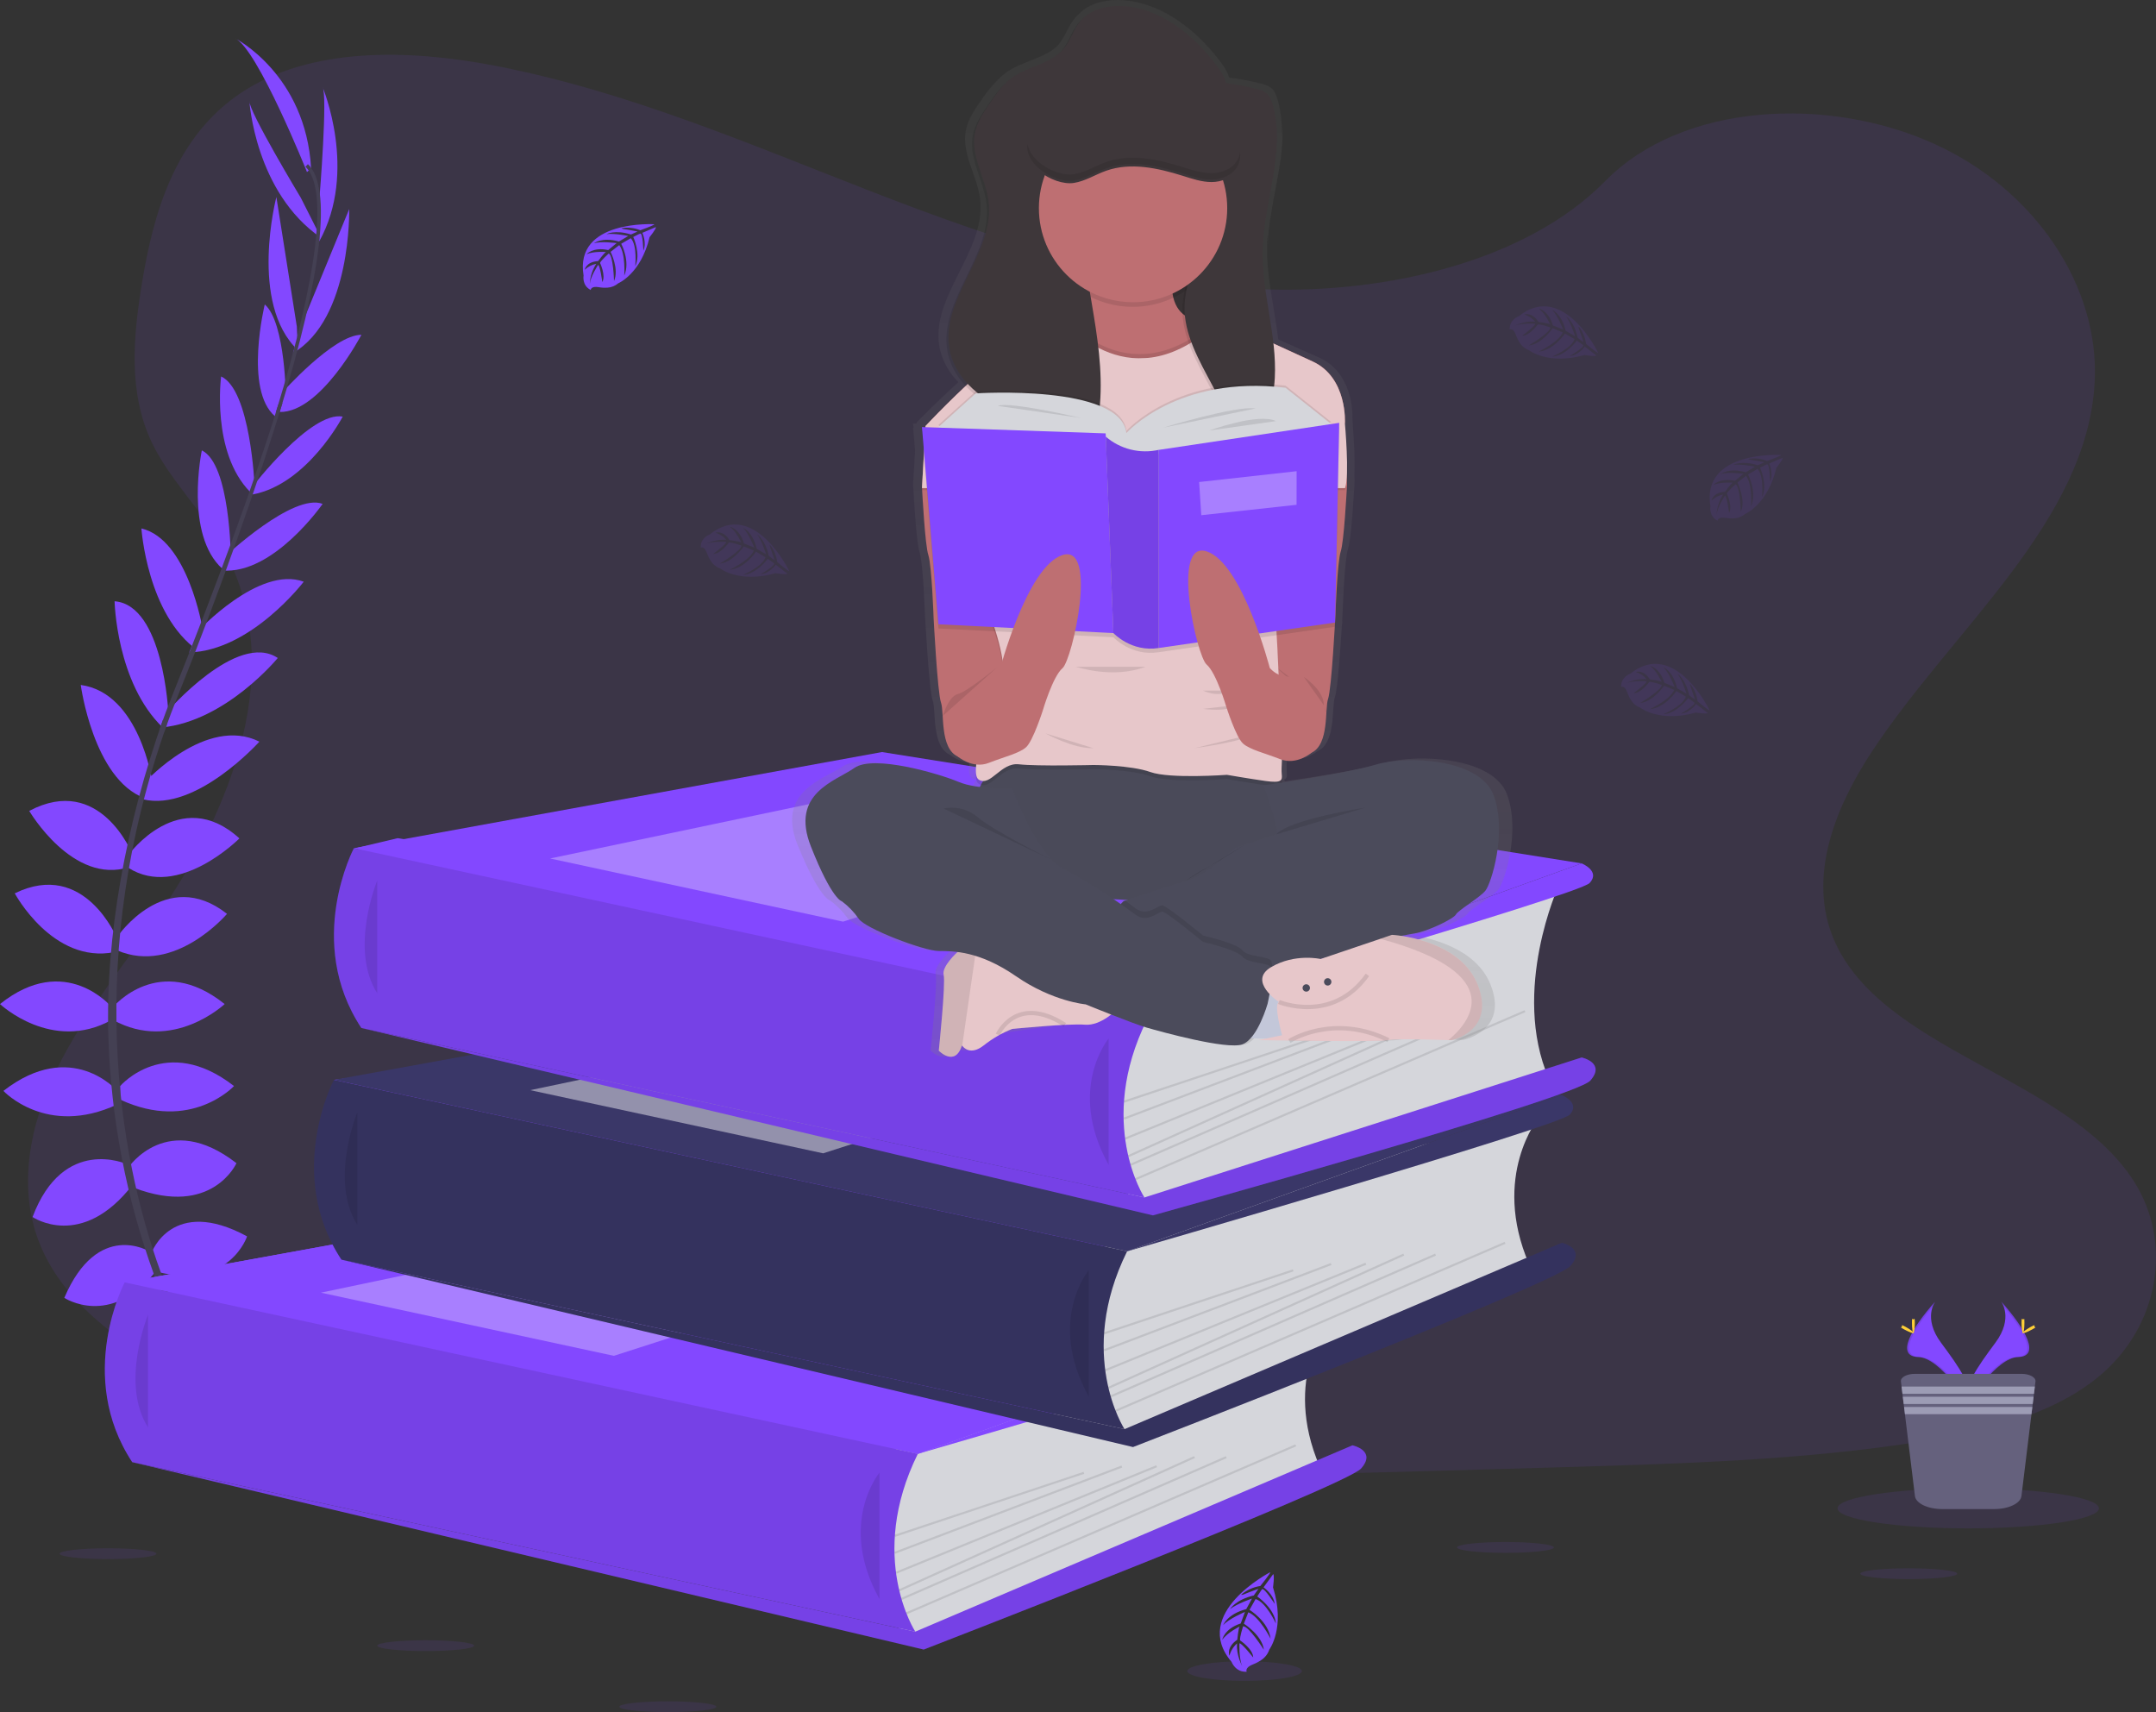 <svg width="505" height="401" viewBox="0 0 505 401" fill="none" xmlns="http://www.w3.org/2000/svg">
<rect x="0" y="0" width="505" height="401" fill="#333333" stroke="none"/>
<g clip-path="url(#clip0)">
<path opacity="0.1" d="M296.165 67.767C264.211 66.657 233.773 56.356 204.713 45.083C175.652 33.81 146.868 21.318 115.68 15.347C95.62 11.505 72.676 10.963 56.517 21.703C40.96 32.059 35.934 49.886 33.233 66.445C31.199 78.902 30.004 92.01 35.578 103.672C39.444 111.77 46.312 118.575 51.056 126.357C67.581 153.341 55.905 186.618 37.997 212.967C29.604 225.33 19.853 237.13 13.375 250.277C6.898 263.424 3.896 278.51 9.564 291.933C15.187 305.247 28.582 315.229 43.088 322.256C72.558 336.532 107.272 340.615 141.146 342.928C216.108 348.052 291.465 345.833 366.624 343.614C394.441 342.79 422.376 341.957 449.738 337.661C464.935 335.275 480.62 331.492 491.655 322.35C505.657 310.746 509.128 291.094 499.747 276.547C484.002 252.141 440.5 246.081 429.48 219.885C423.427 205.471 429.648 189.414 438.446 176.04C457.326 147.36 488.969 122.195 490.638 89.411C491.783 66.889 476.567 44.343 453.046 33.686C428.394 22.477 394.199 23.898 376.02 42.385C357.288 61.435 324.377 68.743 296.165 67.767Z" fill="#8348FF"/>
<path d="M214.992 340.512L46.001 339.688L29.209 300.35L88.584 296.045L78.236 252.916L195.673 237.712L83.217 198.665L93.151 196.308L273.977 225.773L264.019 293.082L249.785 330.072L214.992 340.512Z" fill="#8348FF"/>
<path d="M48.592 323.212C48.592 323.212 58.961 321.556 65.181 328.874C65.181 328.874 60.619 332.464 50.804 327.493L48.592 323.212Z" fill="#8348FF"/>
<path d="M47.506 323.05C47.506 323.05 40.89 331.182 44.149 340.236C44.149 340.236 49.54 338.081 50.128 327.103L47.506 323.05Z" fill="#8348FF"/>
<path d="M41.562 309.681C41.562 309.681 45.709 302.081 62.298 312.718C62.298 312.718 60.086 317.827 52.759 317.413C45.432 316.999 43.497 313.685 41.562 309.681Z" fill="#8348FF"/>
<path d="M40.49 309.133C40.49 309.133 31.885 308.147 31.05 327.823C31.05 327.823 36.506 328.953 40.382 322.729C44.257 316.506 42.668 313.014 40.49 309.133Z" fill="#8348FF"/>
<path d="M35.479 293.437C35.479 293.437 40.318 280.043 57.874 289.571C57.874 289.571 53.865 301.86 37.276 297.993L35.479 293.437Z" fill="#8348FF"/>
<path d="M30.088 273.415C30.088 273.415 39.212 259.884 55.386 272.429C55.386 272.429 49.718 285.132 31.47 278.228L30.088 273.415Z" fill="#8348FF"/>
<path d="M28.152 254.361C28.152 254.361 38.797 241.929 54.813 254.361C54.813 254.361 44.721 265.269 28.152 257.537V254.361Z" fill="#8348FF"/>
<path d="M26.494 235.853C26.494 235.853 37.277 222.874 52.621 235.163C52.621 235.163 40.456 246.623 26.494 238.891V235.853Z" fill="#8348FF"/>
<path d="M27.461 219.422C27.461 219.422 38.817 202.714 53.174 214.037C53.174 214.037 41.009 228.397 27.461 222.597V219.422Z" fill="#8348FF"/>
<path d="M30.088 200.229C30.088 200.229 42.115 183.659 56.078 196.362C56.078 196.362 41.839 210.723 30.088 203.266V200.229Z" fill="#8348FF"/>
<path d="M34.097 183.072C34.097 183.072 48.336 167.499 60.758 173.703C60.758 173.703 45.921 190.243 33.475 187.205L34.097 183.072Z" fill="#8348FF"/>
<path d="M39.073 166.809C39.073 166.809 55.505 147.734 65.063 154.106C65.063 154.106 52.957 168.9 37.908 170.379L39.073 166.809Z" fill="#8348FF"/>
<path d="M46.257 147.946C46.257 147.946 60.639 132.373 71.145 136.239C71.145 136.239 58.842 152.394 44.326 152.808L46.257 147.946Z" fill="#8348FF"/>
<path d="M52.76 130.302C52.76 130.302 68.657 115.389 75.57 118.013C75.57 118.013 64.096 134.582 52.068 133.616L52.76 130.302Z" fill="#8348FF"/>
<path d="M59.119 114.009C59.119 114.009 72.805 96.192 80.275 97.572C80.275 97.572 71.975 113.456 59.119 115.819V114.009Z" fill="#8348FF"/>
<path d="M66.021 92.039C66.021 92.039 78.117 78.384 84.654 78.414C84.654 78.414 75.105 96.66 65.522 96.492L66.021 92.039Z" fill="#8348FF"/>
<path d="M70.109 77.413L81.795 48.968C81.795 48.968 82.378 74.681 68.623 82.689L70.109 77.413Z" fill="#8348FF"/>
<path d="M74.853 46.044C74.853 46.044 76.789 22.29 75.545 20.357C75.545 20.357 83.898 40.107 74.774 56.538L74.853 46.044Z" fill="#8348FF"/>
<path d="M35.025 293.121C35.025 293.121 22.909 285.62 15.063 303.97C15.063 303.97 25.846 311.121 36.452 297.801L35.025 293.121Z" fill="#8348FF"/>
<path d="M29.697 272.651C29.697 272.651 14.836 265.88 7.628 285.039C7.628 285.039 19.107 292.929 31.05 277.494L29.697 272.651Z" fill="#8348FF"/>
<path d="M27.461 255.5C27.461 255.5 16.816 243.068 0.8 255.5C0.8 255.5 10.892 266.408 27.461 258.675V255.5Z" fill="#8348FF"/>
<path d="M26.128 235.853C26.128 235.853 15.345 222.874 0 235.163C0 235.163 12.165 246.623 26.128 238.891V235.853Z" fill="#8348FF"/>
<path d="M27.461 219.895C27.461 219.895 19.897 201.18 3.456 209.228C3.456 209.228 12.343 225.823 26.789 223.002L27.461 219.895Z" fill="#8348FF"/>
<path d="M31.04 200.135C31.04 200.135 23.521 181.095 6.848 189.922C6.848 189.922 17.058 207.374 30.299 203.074L31.04 200.135Z" fill="#8348FF"/>
<path d="M35.701 183.166C35.701 183.166 32.738 162.292 18.914 160.423C18.914 160.423 21.847 182.436 33.839 186.929L35.701 183.166Z" fill="#8348FF"/>
<path d="M39.424 166.848C39.424 166.848 38.269 141.698 26.839 140.821C26.839 140.821 27.224 159.91 38.135 170.409L39.424 166.848Z" fill="#8348FF"/>
<path d="M47.441 147.241C47.441 147.241 44.035 126.327 33.123 123.773C33.123 123.773 34.476 144.026 46.36 152.375L47.441 147.241Z" fill="#8348FF"/>
<path d="M54.053 130.475C54.053 130.475 53.939 108.688 47.274 105.487C47.274 105.487 43.141 125.213 52.122 133.256L54.053 130.475Z" fill="#8348FF"/>
<path d="M59.627 113.762C59.627 113.762 58.694 91.329 51.792 88.168C51.792 88.168 49.432 105.921 58.595 115.231L59.627 113.762Z" fill="#8348FF"/>
<path d="M66.984 93.829C66.984 93.829 66.945 75.583 62.017 71.303C62.017 71.303 57.119 91.29 64.412 97.498L66.984 93.829Z" fill="#8348FF"/>
<path d="M69.531 76.515L64.737 46.148C64.737 46.148 58.225 71.031 69.758 81.999L69.531 76.515Z" fill="#8348FF"/>
<path d="M70.464 46.33C70.464 46.33 58.161 25.914 58.413 23.646C58.413 23.646 59.721 45.043 75.199 55.7L70.464 46.33Z" fill="#8348FF"/>
<path d="M71.906 40.299C71.906 40.299 60.294 11.303 55.041 8.955C55.041 8.955 71.63 17.378 72.874 39.471L71.906 40.299Z" fill="#8348FF"/>
<path d="M65.463 96.665L64.668 96.423C74.468 64.502 76.912 44.151 71.555 39.047L72.123 38.445C77.806 43.83 75.5 63.96 65.463 96.665Z" fill="#444053"/>
<path d="M38.476 171.405L37.301 170.986C38.343 168.061 39.463 165.093 40.638 162.168C50.868 136.703 59.578 113.012 65.162 94.825L66.184 94.332C60.59 112.554 52.033 137.151 41.794 162.652C40.623 165.522 39.508 168.476 38.476 171.405Z" fill="#444053"/>
<path d="M63.201 347.1C63.043 346.927 47.16 329.061 36.086 298.56C29.597 280.704 25.986 261.932 25.387 242.944C24.627 219.21 29.613 192.708 38.155 168.633L39.083 169.718C19.907 223.751 27.525 270.052 37.632 297.934C48.587 328.159 64.293 345.828 64.446 346.005L63.201 347.1Z" fill="#444053"/>
<path d="M311.406 309.168C311.406 309.168 300.214 322.813 309.101 343.441L219.737 382.152L211.161 383.947L207.211 366.688L209.852 344.906V333.001L311.406 309.168Z" fill="#D5D6DB"/>
<path d="M29.209 300.351L152.897 277.829L316.788 303.906L214.992 340.512L29.209 300.351Z" fill="#8348FF"/>
<path d="M29.209 300.351L152.897 277.829L316.788 303.906L214.992 340.512L29.209 300.351Z" fill="#8348FF"/>
<path d="M29.209 300.346C29.209 300.346 17.641 322.236 30.971 342.455L214.389 382.152C214.389 382.152 203.004 364.715 214.977 340.512L29.209 300.346Z" fill="#8348FF"/>
<path opacity="0.1" d="M29.209 300.346C29.209 300.346 17.641 322.236 30.971 342.455L214.389 382.152C214.389 382.152 203.004 364.715 214.977 340.512L29.209 300.346Z" fill="black"/>
<path opacity="0.1" d="M34.675 307.935C34.675 307.935 28.064 323.952 34.675 334.318V307.935Z" fill="black"/>
<path d="M214.389 382.152L316.788 338.51C316.788 338.51 322.515 339.742 318.812 343.934C315.109 348.126 216.364 386.344 216.364 386.344L30.971 342.455L214.389 382.152Z" fill="#8348FF"/>
<path opacity="0.1" d="M214.389 382.152L316.788 338.51C316.788 338.51 322.515 339.742 318.812 343.934C315.109 348.126 216.364 386.344 216.364 386.344L30.971 342.455L214.389 382.152Z" fill="black"/>
<path opacity="0.1" d="M205.996 344.92C205.996 344.92 196.122 356.756 205.996 374.509V344.92Z" fill="black"/>
<path opacity="0.1" d="M253.802 344.72L209.511 359.479L209.667 359.947L253.958 345.188L253.802 344.72Z" fill="black"/>
<path opacity="0.1" d="M262.673 343.251L209.497 363.449L209.672 363.91L262.849 343.712L262.673 343.251Z" fill="black"/>
<path opacity="0.1" d="M270.821 343.181L209.793 368.13L209.98 368.587L271.008 343.637L270.821 343.181Z" fill="black"/>
<path opacity="0.1" d="M279.68 341.044L210.506 372.255L210.709 372.705L279.884 341.494L279.68 341.044Z" fill="black"/>
<path opacity="0.1" d="M287.123 341.054L211.053 374.265L211.251 374.717L287.321 341.506L287.123 341.054Z" fill="black"/>
<path opacity="0.1" d="M303.404 338.293L212.2 377.638L212.396 378.09L303.6 338.745L303.404 338.293Z" fill="black"/>
<path opacity="0.3" d="M75.16 302.757L162.055 284.511L214.992 294.62L143.787 317.551L75.16 302.757Z" fill="white"/>
<path d="M316.788 303.906C316.788 303.906 321.281 305.716 318.644 308.512C316.008 311.308 214.977 340.512 214.977 340.512L316.788 303.906Z" fill="#8348FF"/>
<path d="M360.428 261.738C360.428 261.738 349.24 275.378 358.127 296.011L268.763 334.722L260.187 336.527L256.237 319.267L258.918 297.49V285.571L360.428 261.738Z" fill="#D5D6DB"/>
<path d="M78.235 252.915L201.918 230.399L365.814 256.476L264.018 293.082L78.235 252.915Z" fill="#3A3768"/>
<path d="M78.216 252.916C78.216 252.916 66.643 274.806 79.974 295.025L263.392 334.722C263.392 334.722 252.011 317.27 263.999 293.077L78.216 252.916Z" fill="#3A3768"/>
<path opacity="0.1" d="M78.216 252.916C78.216 252.916 66.643 274.806 79.974 295.025L263.392 334.722C263.392 334.722 252.011 317.27 263.999 293.077L205.996 280.536L78.216 252.916Z" fill="black"/>
<path opacity="0.1" d="M83.696 260.505C83.696 260.505 77.09 276.517 83.696 286.888V260.505Z" fill="black"/>
<path d="M263.411 334.722L365.815 291.08C365.815 291.08 371.537 292.312 367.834 296.504C364.131 300.696 265.386 338.914 265.386 338.914L79.993 295.025L263.411 334.722Z" fill="#3A3768"/>
<path opacity="0.1" d="M263.411 334.722L365.815 291.08C365.815 291.08 371.537 292.312 367.834 296.504C364.131 300.696 265.386 338.914 265.386 338.914L79.993 295.025L263.411 334.722Z" fill="black"/>
<path opacity="0.1" d="M255.018 297.49C255.018 297.49 245.144 309.326 255.018 327.079V297.49Z" fill="black"/>
<path opacity="0.1" d="M302.827 297.295L258.536 312.055L258.692 312.522L302.983 297.763L302.827 297.295Z" fill="black"/>
<path opacity="0.1" d="M311.705 295.824L258.528 316.022L258.704 316.483L311.881 296.285L311.705 295.824Z" fill="black"/>
<path opacity="0.1" d="M319.845 295.747L258.817 320.697L259.004 321.153L320.032 296.203L319.845 295.747Z" fill="black"/>
<path opacity="0.1" d="M328.711 293.611L259.536 324.822L259.739 325.272L328.914 294.061L328.711 293.611Z" fill="black"/>
<path opacity="0.1" d="M336.146 293.615L260.076 326.826L260.274 327.278L336.344 294.067L336.146 293.615Z" fill="black"/>
<path opacity="0.1" d="M352.431 290.853L261.228 330.199L261.423 330.651L352.627 291.306L352.431 290.853Z" fill="black"/>
<path opacity="0.45" d="M124.187 255.327L211.082 237.081L264.019 247.19L192.814 270.121L124.187 255.327Z" fill="white"/>
<path d="M365.814 256.476C365.814 256.476 370.302 258.286 367.671 261.077C365.039 263.868 264.019 293.077 264.019 293.077L365.814 256.476Z" fill="#3A3768"/>
<path d="M365.069 207.478C365.069 207.478 353.876 231.972 362.763 252.6L273.4 280.462L264.843 282.272L260.894 265.012L263.535 243.23V231.311L365.069 207.478Z" fill="#D5D6DB"/>
<path d="M82.892 198.661L206.579 176.139L370.476 202.216L268.675 238.822L82.892 198.661Z" fill="#8348FF"/>
<path d="M82.891 198.656C82.891 198.656 71.303 220.546 84.634 240.765L268.052 280.463C268.052 280.463 256.667 263.01 268.654 238.822L82.891 198.656Z" fill="#8348FF"/>
<path opacity="0.1" d="M82.891 198.656C82.891 198.656 71.303 220.546 84.634 240.765L268.052 280.463C268.052 280.463 256.667 263.01 268.654 238.822L82.891 198.656Z" fill="black"/>
<path opacity="0.1" d="M88.357 206.245C88.357 206.245 81.746 222.262 88.357 232.628V206.245Z" fill="black"/>
<path d="M268.072 280.462L370.47 247.669C370.47 247.669 376.197 248.901 372.494 253.093C368.792 257.285 270.047 284.654 270.047 284.654L84.654 240.765L268.072 280.462Z" fill="#8348FF"/>
<path opacity="0.1" d="M268.072 280.462L370.47 247.669C370.47 247.669 376.197 248.901 372.494 253.093C368.792 257.285 270.047 284.654 270.047 284.654L84.654 240.765L268.072 280.462Z" fill="black"/>
<path opacity="0.1" d="M259.679 243.23C259.679 243.23 249.804 255.066 259.679 272.819V243.23Z" fill="black"/>
<path opacity="0.1" d="M307.49 243.035L263.198 257.794L263.354 258.262L307.646 243.503L307.49 243.035Z" fill="black"/>
<path opacity="0.1" d="M316.364 241.566L263.188 261.763L263.363 262.224L316.54 242.027L316.364 241.566Z" fill="black"/>
<path opacity="0.1" d="M324.5 241.491L263.472 266.44L263.659 266.897L324.687 241.947L324.5 241.491Z" fill="black"/>
<path opacity="0.1" d="M333.372 239.351L264.197 270.562L264.401 271.011L333.575 239.8L333.372 239.351Z" fill="black"/>
<path opacity="0.1" d="M340.81 239.36L264.74 272.57L264.938 273.022L341.008 239.812L340.81 239.36Z" fill="black"/>
<path opacity="0.1" d="M357.093 236.601L265.89 275.946L266.085 276.399L357.289 237.054L357.093 236.601Z" fill="black"/>
<path opacity="0.3" d="M128.842 201.067L215.737 182.821L268.674 192.93L197.469 215.861L128.842 201.067Z" fill="white"/>
<path d="M370.47 202.216C370.47 202.216 374.963 204.026 372.327 206.822C369.69 209.618 268.674 238.822 268.674 238.822L370.47 202.216Z" fill="#8348FF"/>
<path d="M153.262 52.519C153.262 52.519 134.5 51.39 136.692 64.537C136.692 64.537 136.253 66.859 138.361 67.915C138.361 67.915 138.396 66.928 140.287 67.269C140.961 67.385 141.648 67.418 142.331 67.367C143.251 67.305 144.126 66.945 144.824 66.342C144.824 66.342 150.102 64.162 152.156 55.542C152.156 55.542 153.676 53.663 153.637 53.18L150.457 54.531C150.457 54.531 151.539 56.814 150.689 58.713C150.689 58.713 150.586 54.615 149.973 54.709C149.85 54.709 148.329 55.502 148.329 55.502C148.329 55.502 150.191 59.482 148.784 62.372C148.784 62.372 149.317 57.47 147.747 55.788L145.515 57.09C145.515 57.09 147.692 61.198 146.216 64.552C146.216 64.552 146.596 59.408 145.046 57.406L143.022 58.984C143.022 58.984 145.071 63.033 143.822 65.814C143.822 65.814 143.659 59.827 142.587 59.374C142.587 59.374 140.815 60.932 140.548 61.573C140.548 61.573 141.95 64.532 141.077 66.066C141.077 66.066 140.548 62.076 140.089 62.056C140.089 62.056 138.327 64.7 138.144 66.495C138.229 64.821 138.752 63.199 139.66 61.79C138.644 61.982 137.707 62.467 136.964 63.186C136.964 63.186 137.235 61.317 140.099 61.154C140.099 61.154 141.555 59.147 141.946 59.028C141.946 59.028 139.097 58.787 137.374 59.551C137.374 59.551 138.894 57.791 142.464 58.565L144.439 56.938C144.439 56.938 140.696 56.444 139.107 56.992C139.107 56.992 140.938 55.434 144.977 56.568L147.154 55.271C147.154 55.271 143.96 54.585 142.059 54.832C142.059 54.832 144.064 53.752 147.791 54.921L149.342 54.225C149.342 54.225 147.006 53.767 146.32 53.693C145.634 53.619 145.599 53.431 145.599 53.431C147.081 53.188 148.602 53.359 149.993 53.925C149.993 53.925 153.326 52.726 153.262 52.519Z" fill="#8348FF"/>
<path opacity="0.1" d="M417.206 106.557C417.206 106.557 398.445 105.428 400.637 118.575C400.637 118.575 400.197 120.898 402.305 121.953C402.305 121.953 402.34 120.967 404.231 121.307C404.906 121.42 405.592 121.453 406.275 121.406C407.187 121.338 408.053 120.979 408.744 120.38C408.744 120.38 414.026 118.2 416.075 109.58C416.075 109.58 417.596 107.701 417.557 107.218L414.387 108.569C414.387 108.569 415.468 110.852 414.619 112.751C414.619 112.751 414.515 108.653 413.908 108.747C413.784 108.747 412.259 109.541 412.259 109.541C412.259 109.541 414.12 113.52 412.718 116.41C412.718 116.41 413.251 111.508 411.676 109.827L409.445 111.129C409.445 111.129 411.622 115.236 410.146 118.59C410.146 118.59 410.526 113.446 408.976 111.444L406.956 113.022C406.956 113.022 409 117.071 407.751 119.852C407.751 119.852 407.588 113.866 406.517 113.412C406.517 113.412 404.749 114.97 404.478 115.611C404.478 115.611 405.88 118.57 405.011 120.104C405.011 120.104 404.478 116.114 404.024 116.095C404.024 116.095 402.261 118.738 402.078 120.533C402.164 118.859 402.688 117.236 403.599 115.828C402.582 116.021 401.643 116.506 400.898 117.224C400.898 117.224 401.175 115.355 404.033 115.192C404.033 115.192 405.49 113.185 405.88 113.062C405.88 113.062 403.036 112.825 401.308 113.589C401.308 113.589 402.829 111.829 406.398 112.603L408.373 110.976C408.373 110.976 404.626 110.483 403.041 111.03C403.041 111.03 404.868 109.472 408.911 110.606L411.084 109.309C411.084 109.309 407.889 108.623 405.989 108.87C405.989 108.87 407.993 107.79 411.721 108.959L413.276 108.263C413.276 108.263 410.936 107.805 410.249 107.731C409.563 107.657 409.529 107.47 409.529 107.47C411.011 107.223 412.532 107.394 413.923 107.963C413.923 107.963 417.265 106.764 417.206 106.557Z" fill="#8348FF"/>
<path opacity="0.1" d="M184.86 133.739C184.86 133.739 176.684 116.81 166.276 125.153C166.276 125.153 164.029 125.903 164.138 128.255C164.138 128.255 165.002 127.807 165.619 129.621C165.85 130.263 166.155 130.875 166.528 131.446C167.033 132.22 167.776 132.808 168.646 133.123C168.646 133.123 173.124 136.663 181.66 134.247C181.66 134.247 184.045 134.656 184.435 134.37L181.71 132.265C181.71 132.265 180.229 134.321 178.165 134.503C178.165 134.503 181.7 132.417 181.32 131.934C181.241 131.835 179.839 130.884 179.839 130.884C179.839 130.884 177.266 134.449 174.057 134.632C174.057 134.632 178.599 132.708 179.3 130.514L177.079 129.202C177.079 129.202 174.546 133.108 170.897 133.453C170.897 133.453 175.578 131.278 176.57 128.951L174.21 127.964C174.21 127.964 171.667 131.722 168.626 131.993C168.626 131.993 173.781 128.931 173.652 127.772C173.652 127.772 171.425 126.993 170.734 127.067C170.734 127.067 168.848 129.725 167.071 129.725C167.071 129.725 170.295 127.313 170.097 126.924C170.097 126.924 166.928 126.677 165.259 127.417C166.763 126.67 168.436 126.33 170.112 126.431C169.447 125.639 168.565 125.058 167.574 124.759C167.574 124.759 169.342 124.088 170.877 126.5C170.877 126.5 173.346 126.791 173.637 127.072C173.637 127.072 172.457 124.478 170.951 123.349C170.951 123.349 173.232 123.807 174.274 127.294L176.669 128.241C176.669 128.241 175.291 124.729 174.022 123.62C174.022 123.62 176.274 124.453 177.256 128.551L179.448 129.814C179.448 129.814 178.496 126.692 177.35 125.158C177.35 125.158 179.271 126.381 180.066 130.198L181.433 131.214C181.433 131.214 180.693 128.951 180.446 128.319C180.199 127.688 180.322 127.56 180.322 127.56C181.262 128.731 181.856 130.139 182.041 131.628C182.041 131.628 184.682 133.887 184.86 133.739Z" fill="#8348FF"/>
<path opacity="0.1" d="M374.341 82.64C374.341 82.64 366.17 65.711 355.758 74.055C355.758 74.055 353.516 74.804 353.62 77.156C353.62 77.156 354.489 76.713 355.101 78.522C355.331 79.166 355.638 79.781 356.014 80.352C356.518 81.124 357.26 81.711 358.127 82.024C358.127 82.024 362.61 85.564 371.142 83.153C371.142 83.153 373.527 83.557 373.922 83.271L371.211 81.161C371.211 81.161 369.73 83.222 367.671 83.404C367.671 83.404 371.201 81.314 370.821 80.83C370.742 80.732 369.34 79.78 369.34 79.78C369.34 79.78 366.772 83.345 363.558 83.528C363.558 83.528 368.106 81.604 368.807 79.415L366.55 78.113C366.55 78.113 364.022 82.014 360.369 82.364C360.369 82.364 365.049 80.184 366.047 77.857L363.682 76.87C363.682 76.87 361.139 80.633 358.103 80.899C358.103 80.899 363.252 77.837 363.124 76.683C363.124 76.683 360.902 75.899 360.211 75.978C360.211 75.978 358.325 78.631 356.543 78.631C356.543 78.631 359.771 76.219 359.574 75.83C359.574 75.83 356.404 75.583 354.731 76.323C356.234 75.576 357.908 75.236 359.584 75.337C358.921 74.544 358.041 73.963 357.051 73.665C357.051 73.665 358.819 72.994 360.354 75.406C360.354 75.406 362.823 75.702 363.114 75.983C363.114 75.983 361.934 73.384 360.423 72.254C360.423 72.254 362.704 72.718 363.746 76.224L366.145 77.171C366.145 77.171 364.768 73.655 363.499 72.546C363.499 72.546 365.75 73.379 366.728 77.477L368.925 78.739C368.925 78.739 367.967 75.623 366.822 74.084C366.822 74.084 368.747 75.307 369.537 79.124L370.905 80.14C370.905 80.14 370.169 77.876 369.917 77.245C369.666 76.614 369.794 76.491 369.794 76.491C370.731 77.662 371.324 79.071 371.507 80.559C371.507 80.559 374.188 82.798 374.341 82.64Z" fill="#8348FF"/>
<path opacity="0.1" d="M400.454 166.38C400.454 166.38 392.283 149.446 381.855 157.789C381.855 157.789 379.614 158.539 379.717 160.891C379.717 160.891 380.586 160.447 381.199 162.257C381.427 162.901 381.732 163.515 382.107 164.087C382.61 164.859 383.352 165.446 384.22 165.759C384.22 165.759 388.703 169.304 397.24 166.888C397.24 166.888 399.62 167.297 400.015 167.006L397.289 164.901C397.289 164.901 395.808 166.962 393.744 167.144C393.744 167.144 397.274 165.053 396.894 164.57C396.815 164.471 395.413 163.52 395.413 163.52C395.413 163.52 392.846 167.085 389.631 167.273C389.631 167.273 394.179 165.344 394.88 163.155L392.653 161.843C392.653 161.843 390.125 165.749 386.472 166.094C386.472 166.094 391.152 163.914 392.149 161.587L389.784 160.6C389.784 160.6 387.242 164.358 384.205 164.629C384.205 164.629 389.36 161.567 389.231 160.408C389.231 160.408 387.005 159.624 386.314 159.703C386.314 159.703 384.428 162.356 382.645 162.356C382.645 162.356 385.874 159.944 385.677 159.555C385.677 159.555 382.507 159.308 380.833 160.048C382.339 159.302 384.014 158.962 385.691 159.062C385.028 158.268 384.145 157.687 383.154 157.39C383.154 157.39 384.921 156.714 386.457 159.131C386.457 159.131 388.925 159.422 389.217 159.703C389.217 159.703 388.037 157.109 386.531 155.975C386.531 155.975 388.812 156.438 389.854 159.944L392.248 160.891C392.248 160.891 390.871 157.375 389.602 156.271C389.602 156.271 391.853 157.099 392.831 161.202L395.028 162.459C395.028 162.459 394.07 159.343 392.925 157.804C392.925 157.804 394.85 159.027 395.645 162.849L397.013 163.835C397.013 163.835 396.272 161.572 396.025 160.941C395.778 160.309 395.902 160.186 395.902 160.186C396.841 161.357 397.434 162.766 397.615 164.254C397.615 164.254 400.301 166.528 400.454 166.38Z" fill="#8348FF"/>
<path opacity="0.1" d="M99.708 386.699C105.976 386.699 111.058 386.132 111.058 385.432C111.058 384.732 105.976 384.164 99.708 384.164C93.439 384.164 88.357 384.732 88.357 385.432C88.357 386.132 93.439 386.699 99.708 386.699Z" fill="#8348FF"/>
<path opacity="0.1" d="M25.298 365.159C31.567 365.159 36.649 364.591 36.649 363.891C36.649 363.191 31.567 362.624 25.298 362.624C19.029 362.624 13.947 363.191 13.947 363.891C13.947 364.591 19.029 365.159 25.298 365.159Z" fill="#8348FF"/>
<path opacity="0.1" d="M156.426 401.005C162.695 401.005 167.777 400.437 167.777 399.738C167.777 399.038 162.695 398.47 156.426 398.47C150.158 398.47 145.076 399.038 145.076 399.738C145.076 400.437 150.158 401.005 156.426 401.005Z" fill="#8348FF"/>
<path opacity="0.1" d="M447.081 369.844C453.35 369.844 458.432 369.276 458.432 368.576C458.432 367.876 453.35 367.309 447.081 367.309C440.812 367.309 435.73 367.876 435.73 368.576C435.73 369.276 440.812 369.844 447.081 369.844Z" fill="#8348FF"/>
<path opacity="0.1" d="M352.627 363.694C358.896 363.694 363.978 363.127 363.978 362.427C363.978 361.727 358.896 361.159 352.627 361.159C346.358 361.159 341.276 361.727 341.276 362.427C341.276 363.127 346.358 363.694 352.627 363.694Z" fill="#8348FF"/>
<path opacity="0.1" d="M291.524 393.687C298.938 393.687 304.948 392.656 304.948 391.384C304.948 390.112 298.938 389.081 291.524 389.081C284.11 389.081 278.1 390.112 278.1 391.384C278.1 392.656 284.11 393.687 291.524 393.687Z" fill="#8348FF"/>
<path d="M297.513 368.236C297.513 368.236 278.821 377.882 288.478 389.243C288.478 389.243 289.386 391.709 292.013 391.537C292.013 391.537 291.49 390.58 293.494 389.815C294.207 389.54 294.885 389.181 295.513 388.745C296.362 388.159 296.997 387.313 297.32 386.334C297.32 386.334 301.142 381.225 298.18 371.772C298.18 371.772 298.565 369.099 298.229 368.665L295.958 371.777C295.958 371.777 298.303 373.35 298.574 375.662C298.574 375.662 296.106 371.781 295.612 372.211C295.504 372.299 294.486 373.912 294.486 373.912C294.486 373.912 298.555 376.668 298.856 380.249C298.856 380.249 296.565 375.233 294.091 374.518L292.674 377.043C292.674 377.043 297.118 379.746 297.612 383.809C297.612 383.809 295.03 378.656 292.393 377.615L291.351 380.283C291.351 380.283 295.637 383.005 296.032 386.388C296.032 386.388 292.447 380.732 291.159 380.909C291.159 380.909 290.349 383.415 290.458 384.189C290.458 384.189 293.484 386.211 293.538 388.198C293.538 388.198 290.744 384.672 290.314 384.904C290.314 384.904 290.137 388.449 290.996 390.294C290.996 390.294 289.515 387.66 289.757 384.904C288.891 385.669 288.268 386.67 287.964 387.784C287.964 387.784 287.16 385.836 289.811 384.041C289.811 384.041 290.063 381.284 290.369 380.944C290.369 380.944 287.5 382.344 286.281 384.061C286.281 384.061 286.73 381.501 290.621 380.229L291.608 377.527C291.608 377.527 287.718 379.174 286.518 380.623C286.518 380.623 287.382 378.084 291.914 376.866L293.257 374.4C293.257 374.4 289.801 375.564 288.112 376.866C288.112 376.866 289.421 374.681 293.672 373.675L294.763 372.122C294.763 372.122 292.255 373.014 291.554 373.335C290.853 373.655 290.714 373.498 290.714 373.498C291.996 372.415 293.553 371.708 295.212 371.456C295.212 371.456 297.686 368.404 297.513 368.236Z" fill="#8348FF"/>
<path d="M352.992 186.056C349.763 177.293 331.989 176.469 324.277 178.703C318.797 180.296 307.244 182.091 301.072 182.994L300.672 182.614C301.472 182.377 301.492 181.795 301.393 180.932C301.335 179.795 301.352 178.655 301.442 177.52C305.224 178.694 308.591 175.917 308.591 175.917C313.035 173.945 311.84 165.502 312.689 163.194C313.326 161.468 314.013 151.3 314.319 146.23H314.383L314.417 144.529C314.462 143.794 314.482 143.365 314.482 143.365C314.482 143.365 314.916 130.968 315.765 128.458C316.555 126.15 317.197 114.521 317.296 112.677C317.296 112.519 317.296 112.436 317.296 112.436L317.232 111.36C317.276 110.576 317.296 109.704 317.291 108.786C317.291 104.57 316.851 99.259 316.797 98.401C316.797 98.278 316.797 98.13 316.797 97.952C316.832 96.152 316.605 87.138 308.927 83.73C306.098 82.468 302.696 80.963 299.403 79.499C298.554 72.176 296.614 64.892 296.782 57.515C296.782 56.405 296.88 55.296 296.989 54.191C296.989 54.511 296.954 54.837 296.949 55.177C296.949 55.892 296.949 56.612 296.949 57.327C297.241 48.101 300.731 38.825 300.406 29.796C300.376 30.678 300.312 31.566 300.228 32.453C300.398 29.399 300.078 26.338 299.28 23.385C298.984 22.344 298.584 21.269 297.73 20.574C296.922 20.014 295.996 19.648 295.024 19.504C292.688 18.906 290.314 18.465 287.919 18.182C287.555 17.069 287.015 16.022 286.32 15.08C281.313 8.216 273.897 1.766 265.129 0.286C260.73 -0.454 255.669 0.163 252.677 3.304C252.365 3.58 252.071 3.877 251.798 4.192C250.189 6.11 249.498 8.63 247.849 10.543C247.74 10.672 247.617 10.79 247.498 10.913C244.269 13.798 239.238 14.4 235.649 16.989C235.016 17.453 234.423 17.97 233.876 18.532C232.43 19.964 231.133 21.538 230.005 23.232C228.391 25.5 226.732 27.862 226.219 30.57C225.187 35.994 228.885 41.138 229.571 46.597C231.102 58.812 217.569 69.651 220.131 81.703C220.815 84.664 222.325 87.371 224.486 89.51C219.208 94.283 214.715 98.914 214.715 98.914V99.19H213.88L213.964 100.176H213.88L214.34 105.527L213.88 113.318C213.88 113.318 213.88 113.402 213.88 113.56V113.599V113.811C213.88 113.811 213.88 113.895 213.88 114.053H213.91C214.063 116.908 214.67 127.175 215.391 129.34C216.24 131.85 216.67 144.248 216.67 144.248C216.67 144.248 217.608 161.769 218.467 164.087C219.326 166.405 218.107 174.822 222.565 176.81C223.869 177.809 225.414 178.448 227.043 178.664C226.816 180.508 226.959 181.845 227.695 182.264C228.01 182.449 228.367 182.551 228.732 182.56C228.429 183.008 228.16 183.478 227.927 183.965C226.157 183.781 224.419 183.371 222.753 182.747C217.964 180.775 202.071 176.336 197.454 179.458C192.838 182.579 181.729 185.41 186.859 197.975C191.989 210.54 194.378 210.856 194.378 210.856C195.957 212.001 197.343 213.391 198.481 214.974C200.022 217.286 214.374 222.578 217.964 222.578C219.489 222.554 221.015 222.63 222.53 222.805C222.53 222.805 218.635 226.217 219.153 228.2C219.672 230.182 217.968 246.051 217.968 246.051C217.968 246.051 221.918 250.026 223.607 244.813L223.666 244.892C223.982 245.321 225.69 247.259 228.904 244.813C230.22 243.817 231.617 242.932 233.081 242.17L248.644 239.971C250.266 239.87 251.893 239.858 253.517 239.936C255.985 240.138 258.409 238.679 259.935 237.55C263.159 238.773 266.783 240.109 268.506 240.597C272.002 241.583 288.067 245.888 291.825 244.542C292.606 244.232 293.3 243.738 293.849 243.102L297.433 243.216L295.755 243.551C295.755 243.551 299.023 243.605 303.467 243.664L303.279 243.773L308.853 243.724C317.009 243.798 326.173 243.822 327.378 243.551C329.264 243.132 339.064 243.428 341.952 243.551H342.757C342.757 243.551 353.525 241.406 349.082 230.493C345.665 222.109 335.164 219.673 330.503 219.003C331.816 218.741 332.947 218.539 333.697 218.421C336.951 217.928 343.271 214.969 343.784 213.958C344.298 212.947 349.595 210.013 350.963 208.341C352.33 206.669 356.236 194.819 352.992 186.056ZM263.801 210.58L263.273 210.752L262.917 210.871L262.236 211.541C261.693 211.177 261.11 210.792 260.503 210.397C261.574 210.461 262.675 210.526 263.801 210.58Z" fill="url(#paint0_linear)"/>
<path d="M295.281 158.583C295.281 158.583 302.835 178.309 307.131 176.336C311.426 174.364 310.261 165.98 311.08 163.682C311.9 161.384 312.808 143.957 312.808 143.957C312.808 143.957 313.223 131.628 314.043 129.133C314.803 126.84 315.42 115.276 315.524 113.456C315.524 113.298 315.524 113.215 315.524 113.215L314.709 98.913L310.098 97.764L299.404 101.71L297.923 110.157L297.345 113.456L297.098 114.862L295.281 158.583Z" fill="#BE6F72"/>
<path opacity="0.1" d="M297.77 155.279C297.77 155.279 304.978 161.172 307.15 161.69C309.323 162.208 310.656 166.804 310.656 166.804" fill="black"/>
<path d="M236.207 159.446C236.207 159.446 228.654 179.172 224.358 177.199C220.063 175.227 221.228 166.843 220.408 164.545C219.589 162.247 218.68 144.82 218.68 144.82C218.68 144.82 218.266 132.491 217.446 129.996C216.686 127.703 216.069 116.139 215.965 114.319C215.965 114.161 215.965 114.078 215.965 114.078L216.784 99.777L221.396 98.628L232.09 102.573L233.571 111.02L234.149 114.319L234.396 115.725L236.207 159.446Z" fill="#BE6F72"/>
<path d="M285.397 53.885H268.536V80.135H285.397V53.885Z" fill="#3E373A"/>
<path opacity="0.1" d="M285.397 53.885H268.536V80.135H285.397V53.885Z" fill="black"/>
<path d="M233.245 179.093C233.245 179.093 227.483 185.42 229.621 186.569C231.758 187.718 245.588 209.253 245.588 209.253C245.588 209.253 291.01 214.841 299.576 206.457C308.142 198.074 307.97 183.097 307.97 183.097C307.97 183.097 301.087 184.577 300.337 183.773C299.586 182.969 295.464 179.093 295.464 179.093C295.464 179.093 237.194 175.562 233.245 179.093Z" fill="#4B4B5B"/>
<path opacity="0.02" d="M233.245 179.093C233.245 179.093 227.483 185.42 229.621 186.569C231.758 187.718 245.588 209.253 245.588 209.253C245.588 209.253 291.01 214.841 299.576 206.457C308.142 198.074 307.97 183.097 307.97 183.097C307.97 183.097 301.087 184.577 300.337 183.773C299.586 182.969 295.464 179.093 295.464 179.093C295.464 179.093 237.194 175.562 233.245 179.093Z" fill="black"/>
<path d="M315.015 99.121L300.203 110.956L295.725 111.281L294.081 111.4L266.467 113.422L237.831 111.331L233.57 111.02L228.139 110.626L216.784 99.777C216.784 99.777 224.822 91.176 231.862 85.372C234.637 83.079 237.258 81.225 239.169 80.495L239.495 80.382C240.697 79.913 241.77 79.166 242.625 78.202C248.185 72.477 253.324 58.348 253.324 58.348C253.324 58.348 277.847 45.694 274.885 62.293C271.923 78.892 285.91 74.789 285.91 74.789L290.521 76.89L292.343 77.724L296.989 79.849L307.471 84.652C315.696 88.434 315.015 99.121 315.015 99.121Z" fill="#BE6F72"/>
<path opacity="0.1" d="M265.317 71.865C277.497 71.865 287.372 62.002 287.372 49.837C287.372 37.67 277.497 27.808 265.317 27.808C253.136 27.808 243.262 37.67 243.262 49.837C243.262 62.002 253.136 71.865 265.317 71.865Z" fill="black"/>
<path opacity="0.1" d="M315.05 114.812H215.965C215.965 114.655 215.965 114.571 215.965 114.571L216.784 100.27C216.784 100.27 224.822 91.669 231.863 85.865L294.072 83.4L296.965 80.352L307.447 85.155C315.677 88.933 315.016 99.619 315.016 99.619C315.016 99.619 316.141 112.002 315.05 114.812Z" fill="black"/>
<path d="M315.05 114.319H215.965C215.965 114.162 215.965 114.078 215.965 114.078L216.784 99.777C216.784 99.777 224.822 91.176 231.863 85.372L294.072 82.906L296.965 79.859L307.447 84.662C315.677 88.439 315.016 99.126 315.016 99.126C315.016 99.126 316.141 111.508 315.05 114.319Z" fill="#E7C7CA"/>
<path opacity="0.1" d="M249.434 74.217C249.434 74.217 265.065 94.111 285.885 73.808C306.706 53.506 288.191 119.093 288.191 119.093L243.262 124.419L249.434 74.217Z" fill="black"/>
<path d="M249.434 75.204C249.434 75.204 265.065 95.097 285.885 74.794C306.706 54.492 288.191 120.079 288.191 120.079L243.262 125.405L249.434 75.204Z" fill="#E7C7CA"/>
<path opacity="0.1" d="M292.319 78.695L293.973 103.889L295.745 112.273L297.098 118.683C297.098 118.683 300.554 167.997 299.567 170.463C298.579 172.929 300.06 174.901 300.268 176.213C300.475 177.525 300.06 180.819 300.223 182.298C300.386 183.778 300.223 184.434 296.441 183.906C292.66 183.378 287.387 182.461 287.387 182.461C287.387 182.461 274.056 183.447 269.45 181.805C264.843 180.163 256.119 180.158 256.119 180.158C256.119 180.158 242.952 180.488 238.676 179.995C234.4 179.502 232.09 185.257 229.295 183.61C226.501 181.963 232.583 166.025 234.558 161.419C236.533 156.813 231.927 145.145 231.927 145.145L237.851 112.317L239.17 104.876V81.481L239.495 81.368C240.697 80.9 241.77 80.152 242.626 79.188L244.107 102.73L290.517 104.378V77.881" fill="black"/>
<path d="M292.319 77.709L293.973 102.903L295.745 111.287L297.098 117.697C297.098 117.697 300.554 167.011 299.567 169.477C298.579 171.943 300.06 173.915 300.268 175.227C300.475 176.539 300.06 179.833 300.223 181.312C300.386 182.792 300.223 183.447 296.441 182.92C292.66 182.392 287.387 181.475 287.387 181.475C287.387 181.475 274.056 182.461 269.45 180.819C264.843 179.177 256.119 179.172 256.119 179.172C256.119 179.172 242.952 179.502 238.676 179.009C234.4 178.516 232.09 184.271 229.295 182.624C226.501 180.977 232.583 165.039 234.558 160.433C236.533 155.827 231.927 144.159 231.927 144.159L237.851 111.331L239.17 103.89V80.495L239.495 80.382C240.697 79.913 241.77 79.166 242.626 78.202L244.107 101.744L290.517 103.391V76.895" fill="#E7C7CA"/>
<path opacity="0.1" d="M297.656 25.131C297.375 24.1 296.984 23.03 296.175 22.339C295.402 21.785 294.509 21.42 293.568 21.274C291.316 20.683 289.026 20.244 286.715 19.962C286.385 18.867 285.885 17.831 285.234 16.89C280.395 10.065 273.236 3.63 264.813 2.175C260.404 1.411 255.294 2.096 252.47 5.568C250.92 7.476 250.253 10.006 248.688 11.88C245.672 15.519 240.226 15.968 236.424 18.784C234.395 20.263 232.924 22.408 231.487 24.489C229.932 26.743 228.332 29.09 227.838 31.783C226.851 37.163 230.411 42.292 231.067 47.721C232.549 59.867 219.514 70.642 221.978 82.625C223.415 89.613 229.877 94.535 236.562 97.03C238.918 97.913 241.608 98.79 242.709 101.049C243.203 102.035 243.287 103.174 243.751 104.171C245.311 107.494 250.441 107.623 253.196 105.201C255.951 102.78 256.82 98.865 257.146 95.21C258.469 79.252 252.07 63.487 252.816 47.489C253.038 42.652 254.401 37.163 258.741 34.974C264.581 32.015 271.607 36.946 278.035 36.004C281.077 43.397 281.723 51.556 279.882 59.334C278.86 63.59 277.092 67.718 276.964 72.107C276.771 78.789 280.381 84.894 283.501 90.802C284.17 91.906 284.618 93.131 284.819 94.406C284.868 95.701 284.627 96.99 284.113 98.179C282.35 102.918 279.309 107.317 278.964 112.362C278.862 112.951 278.995 113.556 279.334 114.048C279.682 114.377 280.131 114.578 280.608 114.62C285.94 115.533 290.551 110.813 293.153 106.074C296.054 100.84 297.745 95.023 298.1 89.051C298.638 79.011 295.034 69.133 295.256 59.083C295.513 47.657 300.682 36.152 297.656 25.131Z" fill="black"/>
<path d="M298.149 24.637C297.868 23.607 297.478 22.536 296.668 21.846C295.895 21.291 295.002 20.927 294.061 20.781C291.809 20.189 289.52 19.751 287.208 19.469C286.878 18.374 286.379 17.337 285.727 16.397C280.889 9.572 273.73 3.136 265.307 1.682C260.898 0.917 255.788 1.603 252.964 5.074C251.414 6.983 250.747 9.513 249.182 11.387C246.165 15.026 240.72 15.475 236.918 18.291C234.889 19.77 233.417 21.915 231.981 23.996C230.425 26.25 228.826 28.597 228.332 31.29C227.345 36.67 230.904 41.798 231.561 47.228C233.042 59.374 220.008 70.149 222.472 82.132C223.908 89.12 230.371 94.041 237.056 96.537C239.411 97.419 242.102 98.297 243.203 100.556C243.697 101.542 243.781 102.681 244.245 103.677C245.805 107.001 250.935 107.129 253.69 104.708C256.445 102.287 257.314 98.371 257.639 94.717C258.963 78.759 252.564 62.993 253.309 46.996C253.532 42.158 254.894 36.67 259.234 34.48C265.075 31.521 272.101 36.453 278.529 35.511C281.571 42.904 282.217 51.063 280.375 58.841C279.353 63.097 277.586 67.225 277.457 71.614C277.265 78.296 280.874 84.401 283.994 90.308C284.664 91.413 285.112 92.638 285.313 93.913C285.362 95.208 285.12 96.496 284.607 97.686C282.844 102.425 279.803 106.824 279.457 111.868C279.356 112.457 279.489 113.062 279.827 113.555C280.175 113.884 280.624 114.085 281.101 114.127C286.433 115.039 291.045 110.32 293.647 105.581C296.548 100.347 298.238 94.53 298.594 88.558C299.132 78.517 295.528 68.64 295.75 58.59C296.007 47.164 301.176 35.659 298.149 24.637Z" fill="#3E373A"/>
<path d="M287.243 242.984L306.829 243.61L304.02 229.102L289.016 230.527L287.243 242.984Z" fill="#C3C7D9"/>
<path d="M347.932 208.597C346.614 210.239 341.514 213.198 341.02 214.185C340.526 215.171 334.439 218.13 331.309 218.623C328.178 219.116 318.309 221.256 316.497 222.405C315.198 223.234 304.776 225.857 297.928 227.312C296.073 227.75 294.196 228.088 292.305 228.323C289.342 228.486 256.924 217.474 256.924 217.474L263.175 211.063L263.52 210.945C265.288 210.348 273.454 207.591 277.987 206.28C283.092 204.8 289.016 198.72 289.016 198.72C289.016 198.72 297.735 195.761 298.891 195.431C300.046 195.1 295.928 183.926 295.928 183.926C295.928 183.926 314.853 181.302 322.259 179.078C329.665 176.854 346.782 177.678 349.907 186.391C353.032 195.105 349.27 206.955 347.932 208.597Z" fill="#4B4B5B"/>
<path d="M261.693 236.376C261.693 236.376 257.911 240.321 254.124 239.995C250.337 239.67 237.095 240.982 237.095 240.982C234.696 241.938 232.449 243.239 230.425 244.843C227.329 247.279 225.685 245.336 225.379 244.922L225.325 244.843C223.676 250.026 219.894 246.076 219.894 246.076C219.894 246.076 221.538 230.295 221.035 228.323C220.531 226.35 224.288 222.962 224.288 222.962L228.732 221.833L239.989 218.953L256.118 224.54L261.693 236.376Z" fill="#E7C7CA"/>
<path opacity="0.1" d="M228.712 221.833L225.379 244.922L225.325 244.843C223.676 250.026 219.894 246.076 219.894 246.076C219.894 246.076 221.538 230.295 221.035 228.323C220.531 226.35 224.288 222.962 224.288 222.962L228.712 221.833Z" fill="black"/>
<path opacity="0.1" d="M252.007 156.157C252.007 156.157 260.726 159.116 268.3 156.157H252.007Z" fill="black"/>
<path opacity="0.1" d="M281.773 161.749C281.773 161.749 285.392 163.554 288.191 161.749H281.773Z" fill="black"/>
<path opacity="0.1" d="M281.773 166.03C281.773 166.03 287.861 166.843 289.016 165.201L281.773 166.03Z" fill="black"/>
<path opacity="0.1" d="M279.798 175.227C279.798 175.227 291.233 173.747 294.071 171.775L279.798 175.227Z" fill="black"/>
<path opacity="0.1" d="M244.907 171.775C244.907 171.775 251.325 175.389 256.099 175.227L244.907 171.775Z" fill="black"/>
<path opacity="0.1" d="M297.923 227.312C296.068 227.75 294.191 228.088 292.299 228.323C289.337 228.486 256.919 217.474 256.919 217.474L263.169 211.063L263.515 210.945C264.503 211.64 265.312 212.237 265.89 212.69C268.61 214.831 271.237 212.035 272.224 212.035C273.212 212.035 281.768 219.101 281.768 219.101C281.768 219.101 289.668 220.911 290.986 222.553C292.304 224.195 296.911 223.87 297.73 225.019C297.977 225.374 298.007 226.247 297.923 227.312Z" fill="black"/>
<path d="M237.096 184.596C237.096 184.596 229.108 185.055 224.501 183.117C219.895 181.179 204.589 176.706 200.146 179.847C195.702 182.989 185.003 185.765 189.94 198.261C194.878 210.757 197.183 211.083 197.183 211.083C198.711 212.227 200.045 213.609 201.133 215.176C202.614 217.479 216.439 222.736 219.895 222.736C223.351 222.736 229.438 222.736 237.995 228.653C246.551 234.571 254.287 235.232 254.287 235.232C254.287 235.232 265.149 239.67 268.531 240.656C271.913 241.643 287.367 245.913 290.991 244.601C294.615 243.29 296.916 235.064 296.916 235.064C296.916 235.064 298.56 227.667 297.735 226.518C296.911 225.369 292.304 225.694 290.991 224.052C289.678 222.41 281.773 220.6 281.773 220.6C281.773 220.6 273.237 213.529 272.249 213.529C271.262 213.529 268.635 216.32 265.915 214.185C260.496 210.176 254.802 206.55 248.876 203.336C242.626 200.046 237.096 184.596 237.096 184.596Z" fill="#4B4B5B"/>
<path opacity="0.1" d="M221.035 189.365C222.458 189.075 223.928 189.116 225.331 189.487C226.735 189.857 228.034 190.546 229.127 191.5C233.077 194.789 246.368 201.393 246.368 201.393" fill="black"/>
<path opacity="0.1" d="M319.79 189.158C319.79 189.158 302.179 191.821 298.891 195.435L319.79 189.158Z" fill="black"/>
<path d="M340.032 243.61H339.257C336.472 243.511 327.037 243.216 325.22 243.61C323.083 244.103 294.772 243.61 294.772 243.61L300.307 242.461C300.307 242.461 298.253 235.271 299.557 234.674C299.557 234.674 292.151 229.802 297.735 226.513C303.319 223.224 309.337 224.61 309.337 224.61L323.354 219.866L326.045 218.953C326.045 218.953 341.844 219.777 346.12 230.626C350.395 241.475 340.032 243.61 340.032 243.61Z" fill="#E7C7CA"/>
<path opacity="0.1" d="M340.032 243.61H339.257C343.854 239.823 354.252 228.293 323.354 219.89L326.045 218.978C326.045 218.978 341.844 219.801 346.12 230.65C350.396 241.5 340.032 243.61 340.032 243.61Z" fill="black"/>
<path d="M310.987 230.828C311.464 230.828 311.851 230.442 311.851 229.965C311.851 229.488 311.464 229.102 310.987 229.102C310.509 229.102 310.123 229.488 310.123 229.965C310.123 230.442 310.509 230.828 310.987 230.828Z" fill="#4B4B5B"/>
<path d="M305.966 232.253C306.443 232.253 306.83 231.867 306.83 231.39C306.83 230.914 306.443 230.527 305.966 230.527C305.488 230.527 305.102 230.914 305.102 231.39C305.102 231.867 305.488 232.253 305.966 232.253Z" fill="#4B4B5B"/>
<g opacity="0.1">
<path opacity="0.1" d="M281.502 49.023C281.693 43.599 280.727 38.196 278.668 33.173C272.249 34.13 265.219 29.184 259.373 32.143C255.048 34.332 253.69 39.821 253.448 44.659C253.389 45.936 253.379 47.213 253.404 48.49C253.404 48.037 253.404 47.578 253.448 47.124C253.675 42.287 255.033 36.798 259.373 34.608C265.219 31.65 272.239 36.581 278.668 35.639C280.412 39.893 281.372 44.428 281.502 49.023Z" fill="black"/>
<path opacity="0.1" d="M231.764 48.12C231.848 47.046 231.827 45.965 231.7 44.895C231.176 40.556 228.802 36.408 228.372 32.177C227.819 37.281 231.073 42.183 231.7 47.361C231.764 47.627 231.764 47.864 231.764 48.12Z" fill="black"/>
<path opacity="0.1" d="M257.778 92.374C257.472 96.034 256.608 99.944 253.829 102.37C251.049 104.797 245.929 104.664 244.384 101.34C243.89 100.353 243.816 99.204 243.337 98.218C242.241 95.96 239.545 95.082 237.19 94.199C230.5 91.699 224.047 86.802 222.61 79.795C222.482 79.16 222.395 78.517 222.349 77.871C222.227 79.339 222.315 80.817 222.61 82.26C224.047 89.248 230.51 94.165 237.19 96.665C239.545 97.547 242.241 98.425 243.337 100.684C243.831 101.67 243.915 102.809 244.384 103.805C245.939 107.129 251.069 107.257 253.829 104.836C256.589 102.415 257.448 98.499 257.778 94.84C257.929 92.914 257.98 90.982 257.931 89.051C257.931 90.17 257.867 91.275 257.778 92.374Z" fill="black"/>
<path opacity="0.1" d="M295.914 56.252C295.914 56.967 295.914 57.677 295.914 58.387C296.19 49.215 299.557 39.993 299.227 31.013C298.97 39.318 296.101 47.81 295.914 56.252Z" fill="black"/>
<path opacity="0.1" d="M285.318 93.356C285.44 92.771 285.478 92.171 285.432 91.576C285.233 90.299 284.785 89.074 284.114 87.971C281.26 82.546 278.006 76.993 277.621 70.972C277.621 71.229 277.586 71.465 277.581 71.742C277.384 78.418 280.993 84.528 284.114 90.436C284.644 91.351 285.049 92.333 285.318 93.356Z" fill="black"/>
<path opacity="0.1" d="M298.753 86.22C298.384 92.195 296.682 98.011 293.771 103.243C291.164 107.982 286.558 112.702 281.221 111.789C280.742 111.748 280.293 111.545 279.947 111.212C279.847 111.099 279.768 110.969 279.715 110.828C279.655 111.212 279.606 111.602 279.577 111.996C279.474 112.584 279.607 113.188 279.947 113.678C280.293 114.01 280.742 114.214 281.221 114.255C286.558 115.167 291.164 110.448 293.771 105.709C296.682 100.477 298.384 94.66 298.753 88.686C298.812 87.532 298.817 86.383 298.782 85.234C298.772 85.564 298.772 85.89 298.753 86.22Z" fill="black"/>
</g>
<path opacity="0.1" d="M299.557 234.674C299.557 234.674 312.053 239.912 320.293 228.323" stroke="black" stroke-miterlimit="10"/>
<path opacity="0.1" d="M302.016 243.827C302.016 243.827 312.221 237.199 325.221 243.61" stroke="black" stroke-miterlimit="10"/>
<path opacity="0.1" d="M233.704 242.323C233.704 242.323 237.989 232.667 249.434 240.03" stroke="black" stroke-miterlimit="10"/>
<path opacity="0.1" d="M219.811 99.53L228.55 91.64C228.55 91.64 262.434 89.421 263.836 100.925C263.836 100.925 275.849 87.285 301.112 90.323L311.802 98.825L282.257 111.775L253.547 121.721L232.401 112.268L219.811 99.53Z" fill="black"/>
<path d="M219.811 100.023L228.55 92.133C228.55 92.133 262.434 89.914 263.836 101.419C263.836 101.419 275.849 87.779 301.112 90.816L311.802 99.318L282.257 112.268L253.547 122.214L232.401 112.761L219.811 100.023Z" fill="#D5D6DB"/>
<path opacity="0.1" d="M215.945 101.009L219.811 147.202L260.79 149.258L259.013 103.263L258.978 102.489L215.945 101.009Z" fill="black"/>
<path d="M215.945 100.023L219.811 146.215L260.79 148.272L259.013 102.277L258.978 101.503L215.945 100.023Z" fill="#8348FF"/>
<path opacity="0.1" d="M313.678 100.023L271.405 106.355V152.754L312.715 146.792L313.678 100.023Z" fill="black"/>
<path d="M313.678 99.037L271.405 105.369V151.768L312.715 145.806L313.678 99.037Z" fill="#8348FF"/>
<path opacity="0.3" d="M303.709 110.359L280.874 112.894L281.373 120.666L303.694 118.23L303.709 110.359Z" fill="white"/>
<path d="M222.032 170.951L224.358 177.199C224.358 177.199 227.814 180.158 231.596 178.679C235.378 177.199 238.676 176.464 240.32 175.025C241.964 173.585 244.27 166.35 244.27 166.35C244.27 166.35 246.575 158.46 248.876 156.487C251.177 154.515 257.269 127.338 248.876 129.996C240.483 132.654 234.064 157.311 234.064 157.311C234.064 157.311 232.583 159.116 230.445 159.284C228.308 159.451 224.027 158.953 223.202 160.763C222.378 162.573 219.564 167.336 222.032 170.951Z" fill="#BE6F72"/>
<path opacity="0.1" d="M271.404 106.35C269.24 106.837 266.992 106.812 264.839 106.276C262.686 105.74 260.689 104.708 259.007 103.263L260.789 149.253C260.789 149.253 264.986 153.79 271.404 152.754V106.35Z" fill="black"/>
<path d="M271.404 105.364C269.24 105.851 266.992 105.825 264.839 105.289C262.686 104.753 260.689 103.722 259.007 102.277L260.789 148.267C260.789 148.267 264.986 152.804 271.404 151.768V105.364Z" fill="#8348FF"/>
<path opacity="0.1" d="M271.404 105.364C269.24 105.851 266.992 105.825 264.839 105.289C262.686 104.753 260.689 103.722 259.007 102.277L260.789 148.267C260.789 148.267 264.986 152.804 271.404 151.768V105.364Z" fill="black"/>
<path opacity="0.1" d="M272.392 100.181C272.392 100.181 289.589 94.929 294.072 95.669L272.392 100.181Z" fill="black"/>
<path opacity="0.1" d="M253.156 97.888C253.156 97.888 236.488 93.943 233.704 95.062L253.156 97.888Z" fill="black"/>
<path opacity="0.1" d="M283.234 100.837C283.234 100.837 294.733 96.626 298.89 98.628L283.234 100.837Z" fill="black"/>
<path opacity="0.1" d="M277.443 206.482C279.225 205.145 281.121 203.968 283.111 202.966C286.073 201.54 291.504 197.842 291.504 197.842" fill="black"/>
<path opacity="0.1" d="M233.704 156.157C233.704 156.157 226.491 162.05 224.323 162.568C222.156 163.086 220.818 167.682 220.818 167.682" fill="black"/>
<path d="M309.436 170.073L307.136 176.336C307.136 176.336 303.68 179.295 299.893 177.816C296.106 176.336 292.818 175.602 291.169 174.162C289.52 172.722 287.219 165.487 287.219 165.487C287.219 165.487 284.918 157.597 282.612 155.624C280.307 153.652 274.219 126.475 282.612 129.133C291.006 131.791 297.424 156.448 297.424 156.448C297.424 156.448 298.905 158.253 301.043 158.421C303.181 158.588 307.462 158.09 308.286 159.9C309.111 161.71 311.905 166.474 309.436 170.073Z" fill="#BE6F72"/>
<path opacity="0.1" d="M305.402 158.554C305.402 158.554 310.117 161.581 310.098 165.201L305.402 158.554Z" fill="black"/>
<path d="M265.396 70.785C277.576 70.785 287.451 60.923 287.451 48.757C287.451 36.591 277.576 26.728 265.396 26.728C253.216 26.728 243.341 36.591 243.341 48.757C243.341 60.923 253.216 70.785 265.396 70.785Z" fill="#BE6F72"/>
<path d="M251.547 42.844C254.223 42.425 256.568 40.871 259.125 39.979C264.848 37.972 271.177 39.347 276.968 41.157C279.19 41.853 281.446 42.637 283.777 42.637C286.107 42.637 288.581 41.685 289.771 39.678C290.867 37.834 290.654 35.437 289.731 33.499C288.808 31.561 287.263 30.003 285.702 28.533C280.568 23.69 274.199 19.163 267.153 19.656C264.319 19.859 261.609 20.869 259.002 21.989C255.719 23.402 252.524 25.009 249.433 26.802C247.059 28.178 242.66 30.017 241.292 32.532C238.182 38.198 246.708 43.603 251.547 42.844Z" fill="#3E373A"/>
<path opacity="0.1" d="M289.771 37.607C288.581 39.614 286.108 40.565 283.777 40.565C281.447 40.565 279.191 39.811 276.964 39.116C271.173 37.306 264.848 35.925 259.121 37.937C256.568 38.83 254.218 40.403 251.542 40.797C247.642 41.409 241.362 38.016 240.68 33.701C239.915 38.687 247.197 42.957 251.542 42.277C254.218 41.857 256.568 40.304 259.121 39.416C264.848 37.404 271.173 38.785 276.964 40.595C279.191 41.29 281.442 42.074 283.777 42.045C286.113 42.015 288.581 41.098 289.771 39.086C290.388 37.991 290.631 36.726 290.462 35.481C290.385 36.23 290.15 36.955 289.771 37.607Z" fill="black"/>
<path d="M468.751 304.863C468.751 304.863 471.679 308.685 467.398 314.459C463.117 320.234 459.592 325.106 461.014 328.706C461.014 328.706 467.472 317.985 472.725 317.832C477.978 317.679 474.522 311.308 468.751 304.863Z" fill="#8348FF"/>
<path opacity="0.1" d="M468.752 304.863C469.006 305.232 469.208 305.635 469.349 306.061C474.474 312.077 477.209 317.694 472.277 317.832C467.685 317.965 462.18 326.166 460.862 328.233C460.904 328.4 460.955 328.564 461.015 328.726C461.015 328.726 467.473 318.005 472.726 317.852C477.979 317.699 474.523 311.308 468.752 304.863Z" fill="black"/>
<path d="M474.182 309.735C474.182 311.081 474.029 312.171 473.846 312.171C473.663 312.171 473.505 311.081 473.505 309.735C473.505 308.389 473.693 309.025 473.881 309.025C474.068 309.025 474.182 308.389 474.182 309.735Z" fill="#FFD037"/>
<path d="M476.053 311.343C474.873 311.984 473.841 312.373 473.752 312.21C473.663 312.048 474.547 311.392 475.727 310.731C476.907 310.07 476.443 310.554 476.532 310.731C476.621 310.909 477.238 310.697 476.053 311.343Z" fill="#FFD037"/>
<path d="M453.278 304.863C453.278 304.863 450.35 308.685 454.63 314.459C458.911 320.234 462.436 325.106 461.009 328.706C461.009 328.706 454.556 317.985 449.298 317.832C444.04 317.679 447.521 311.308 453.278 304.863Z" fill="#8348FF"/>
<path opacity="0.1" d="M453.277 304.863C453.023 305.232 452.821 305.635 452.68 306.061C447.555 312.077 444.82 317.694 449.752 317.832C454.339 317.965 459.849 326.166 461.167 328.233C461.126 328.4 461.073 328.565 461.009 328.726C461.009 328.726 454.556 318.005 449.298 317.852C444.04 317.699 447.521 311.308 453.277 304.863Z" fill="black"/>
<path d="M447.836 309.735C447.836 311.081 447.985 312.171 448.172 312.171C448.36 312.171 448.513 311.081 448.513 309.735C448.513 308.389 448.32 309.025 448.138 309.025C447.955 309.025 447.836 308.389 447.836 309.735Z" fill="#FFD037"/>
<path d="M445.971 311.343C447.151 311.984 448.183 312.373 448.272 312.21C448.361 312.048 447.477 311.392 446.297 310.731C445.117 310.07 445.581 310.554 445.492 310.731C445.403 310.909 444.786 310.697 445.971 311.343Z" fill="#FFD037"/>
<path opacity="0.1" d="M461.015 357.959C477.921 357.959 491.625 355.859 491.625 353.269C491.625 350.679 477.921 348.58 461.015 348.58C444.109 348.58 430.404 350.679 430.404 353.269C430.404 355.859 444.109 357.959 461.015 357.959Z" fill="#8348FF"/>
<path d="M476.769 323.553L476.62 324.746L476.413 326.433L476.329 327.138L476.122 328.824L476.033 329.53L475.83 331.211L473.485 350.394C473.278 352.105 470.478 353.442 467.096 353.442H454.926C451.544 353.442 448.75 352.105 448.537 350.394L446.192 331.211L445.985 329.53L445.901 328.824L445.693 327.138L445.605 326.433L445.402 324.746L445.254 323.553C445.14 322.566 446.651 321.768 448.567 321.768H473.461C475.371 321.768 476.887 322.581 476.769 323.553Z" fill="#65617D"/>
<path d="M476.621 324.746L476.419 326.433H445.611L445.403 324.746H476.621Z" fill="#9D9CB5"/>
<path d="M476.329 327.138L476.127 328.824H445.901L445.694 327.138H476.329Z" fill="#9D9CB5"/>
<path d="M476.038 329.53L475.83 331.216H446.192L445.99 329.53H476.038Z" fill="#9D9CB5"/>
</g>
<defs>
<linearGradient id="paint0_linear" x1="269.888" y1="247.516" x2="269.888" y2="6.64009e-05" gradientUnits="userSpaceOnUse">
<stop stop-color="#808080" stop-opacity="0.25"/>
<stop offset="0.54" stop-color="#808080" stop-opacity="0.12"/>
<stop offset="1" stop-color="#808080" stop-opacity="0.1"/>
</linearGradient>
<clipPath id="clip0">
<rect width="505" height="401" fill="white"/>
</clipPath>
</defs>
</svg>
